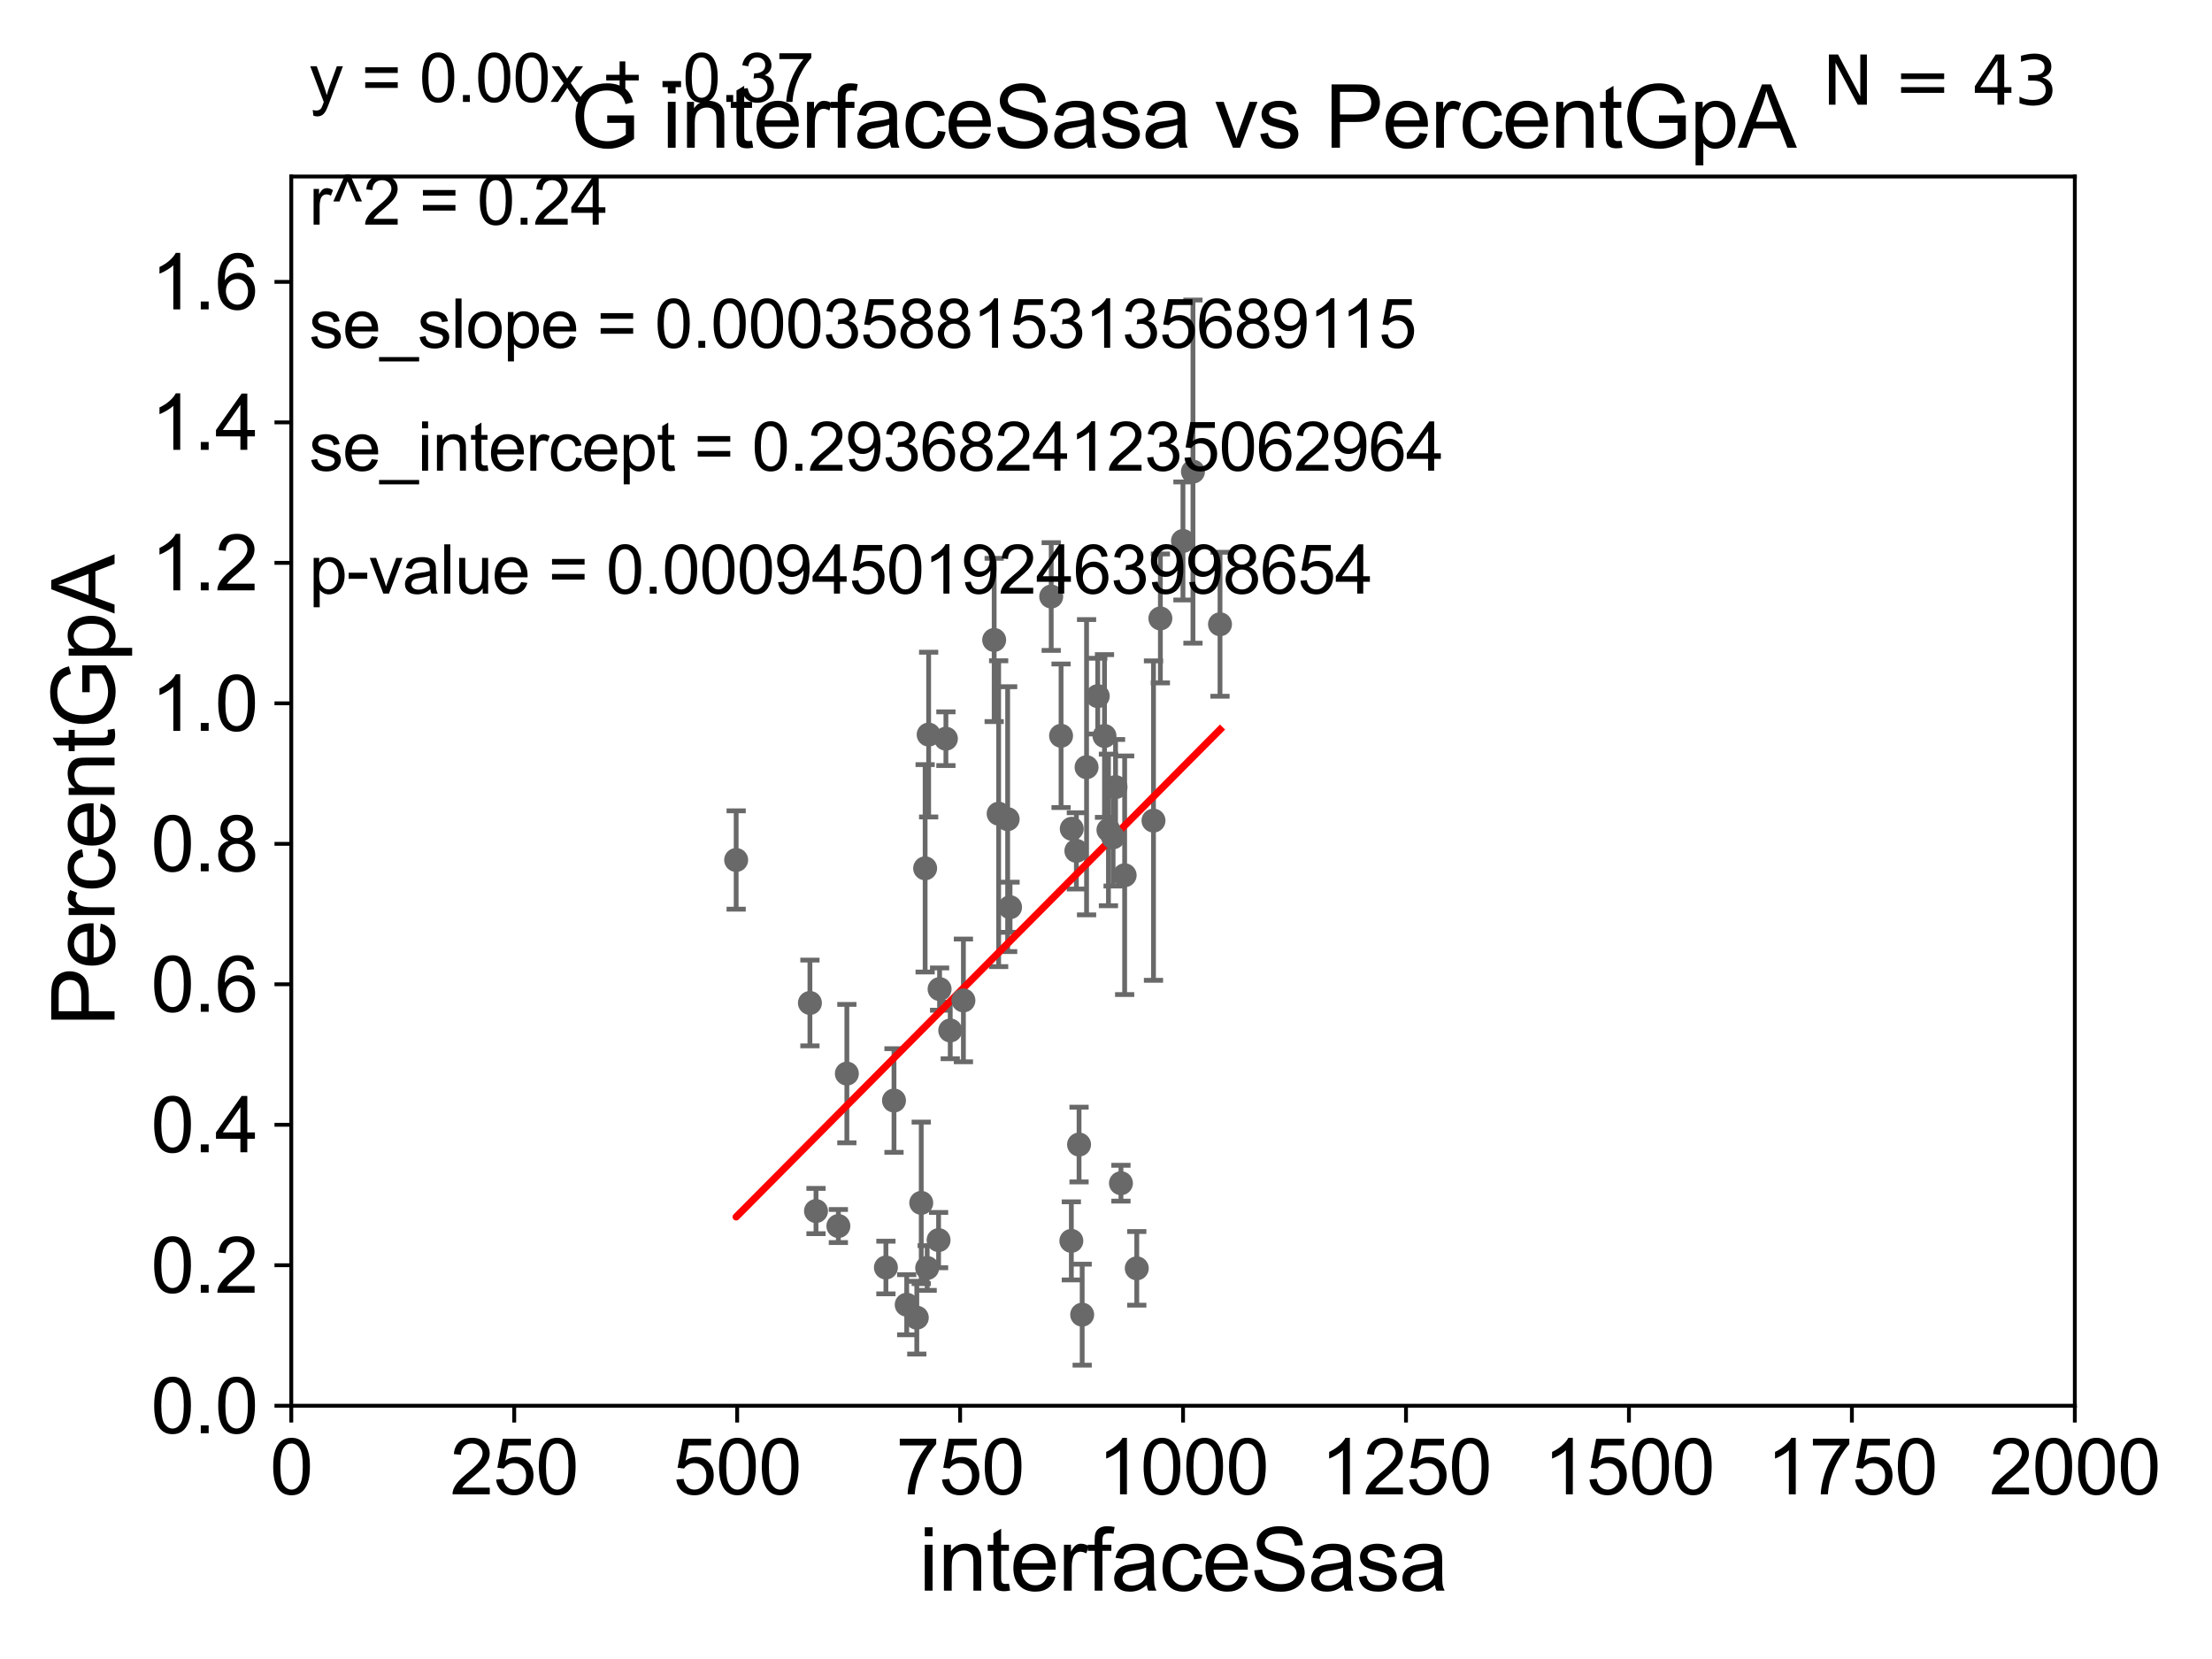 <?xml version="1.0" encoding="utf-8" standalone="no"?>
<!DOCTYPE svg PUBLIC "-//W3C//DTD SVG 1.1//EN"
  "http://www.w3.org/Graphics/SVG/1.1/DTD/svg11.dtd">
<svg xmlns:xlink="http://www.w3.org/1999/xlink" width="460.8pt" height="345.6pt" viewBox="0 0 460.8 345.6" xmlns="http://www.w3.org/2000/svg" version="1.1">
 <defs>
  <style type="text/css">*{stroke-linejoin: round; stroke-linecap: butt}</style>
 </defs>
 <g id="figure_1">
  <g id="patch_1">
   <path d="M 0 345.6 
L 460.8 345.6 
L 460.8 0 
L 0 0 
z
" style="fill: #ffffff"/>
  </g>
  <g id="axes_1">
   <g id="patch_2">
    <path d="M 60.68 292.84 
L 432.225 292.84 
L 432.225 36.775 
L 60.68 36.775 
z
" style="fill: #ffffff"/>
   </g>
   <g id="PathCollection_1">
    <defs>
     <path id="m33bf46e7df" d="M 0 1.118 
C 0.297 1.118 0.581 1 0.791 0.791 
C 1 0.581 1.118 0.297 1.118 0 
C 1.118 -0.297 1 -0.581 0.791 -0.791 
C 0.581 -1 0.297 -1.118 0 -1.118 
C -0.297 -1.118 -0.581 -1 -0.791 -0.791 
C -1 -0.581 -1.118 -0.297 -1.118 0 
C -1.118 0.297 -1 0.581 -0.791 0.791 
C -0.581 1 -0.297 1.118 0 1.118 
z
" style="stroke: #696969"/>
    </defs>
    <g clip-path="url(#pd3260aae80)">
     <use xlink:href="#m33bf46e7df" x="254.149" y="130.045" style="fill: #696969; stroke: #696969"/>
     <use xlink:href="#m33bf46e7df" x="186.236" y="229.259" style="fill: #696969; stroke: #696969"/>
     <use xlink:href="#m33bf46e7df" x="223.181" y="258.495" style="fill: #696969; stroke: #696969"/>
     <use xlink:href="#m33bf46e7df" x="176.416" y="223.65" style="fill: #696969; stroke: #696969"/>
     <use xlink:href="#m33bf46e7df" x="233.513" y="246.482" style="fill: #696969; stroke: #696969"/>
     <use xlink:href="#m33bf46e7df" x="236.811" y="264.219" style="fill: #696969; stroke: #696969"/>
     <use xlink:href="#m33bf46e7df" x="190.985" y="274.495" style="fill: #696969; stroke: #696969"/>
     <use xlink:href="#m33bf46e7df" x="230.909" y="172.893" style="fill: #696969; stroke: #696969"/>
     <use xlink:href="#m33bf46e7df" x="168.722" y="208.938" style="fill: #696969; stroke: #696969"/>
     <use xlink:href="#m33bf46e7df" x="224.786" y="238.43" style="fill: #696969; stroke: #696969"/>
     <use xlink:href="#m33bf46e7df" x="207.104" y="133.316" style="fill: #696969; stroke: #696969"/>
     <use xlink:href="#m33bf46e7df" x="193.455" y="153.029" style="fill: #696969; stroke: #696969"/>
     <use xlink:href="#m33bf46e7df" x="174.648" y="255.406" style="fill: #696969; stroke: #696969"/>
     <use xlink:href="#m33bf46e7df" x="193.149" y="264.146" style="fill: #696969; stroke: #696969"/>
     <use xlink:href="#m33bf46e7df" x="195.733" y="206.043" style="fill: #696969; stroke: #696969"/>
     <use xlink:href="#m33bf46e7df" x="184.551" y="264.045" style="fill: #696969; stroke: #696969"/>
     <use xlink:href="#m33bf46e7df" x="232.388" y="163.969" style="fill: #696969; stroke: #696969"/>
     <use xlink:href="#m33bf46e7df" x="188.885" y="271.795" style="fill: #696969; stroke: #696969"/>
     <use xlink:href="#m33bf46e7df" x="191.91" y="250.581" style="fill: #696969; stroke: #696969"/>
     <use xlink:href="#m33bf46e7df" x="195.525" y="258.335" style="fill: #696969; stroke: #696969"/>
     <use xlink:href="#m33bf46e7df" x="153.356" y="179.153" style="fill: #696969; stroke: #696969"/>
     <use xlink:href="#m33bf46e7df" x="169.987" y="252.283" style="fill: #696969; stroke: #696969"/>
     <use xlink:href="#m33bf46e7df" x="192.723" y="180.884" style="fill: #696969; stroke: #696969"/>
     <use xlink:href="#m33bf46e7df" x="230.088" y="153.321" style="fill: #696969; stroke: #696969"/>
     <use xlink:href="#m33bf46e7df" x="226.352" y="159.824" style="fill: #696969; stroke: #696969"/>
     <use xlink:href="#m33bf46e7df" x="248.516" y="98.244" style="fill: #696969; stroke: #696969"/>
     <use xlink:href="#m33bf46e7df" x="241.726" y="128.83" style="fill: #696969; stroke: #696969"/>
     <use xlink:href="#m33bf46e7df" x="200.697" y="208.407" style="fill: #696969; stroke: #696969"/>
     <use xlink:href="#m33bf46e7df" x="234.286" y="182.332" style="fill: #696969; stroke: #696969"/>
     <use xlink:href="#m33bf46e7df" x="228.68" y="145.017" style="fill: #696969; stroke: #696969"/>
     <use xlink:href="#m33bf46e7df" x="221.039" y="153.276" style="fill: #696969; stroke: #696969"/>
     <use xlink:href="#m33bf46e7df" x="246.432" y="112.694" style="fill: #696969; stroke: #696969"/>
     <use xlink:href="#m33bf46e7df" x="231.882" y="174.428" style="fill: #696969; stroke: #696969"/>
     <use xlink:href="#m33bf46e7df" x="209.913" y="170.644" style="fill: #696969; stroke: #696969"/>
     <use xlink:href="#m33bf46e7df" x="223.268" y="172.647" style="fill: #696969; stroke: #696969"/>
     <use xlink:href="#m33bf46e7df" x="197.05" y="153.884" style="fill: #696969; stroke: #696969"/>
     <use xlink:href="#m33bf46e7df" x="218.986" y="124.27" style="fill: #696969; stroke: #696969"/>
     <use xlink:href="#m33bf46e7df" x="225.438" y="273.868" style="fill: #696969; stroke: #696969"/>
     <use xlink:href="#m33bf46e7df" x="208.038" y="169.507" style="fill: #696969; stroke: #696969"/>
     <use xlink:href="#m33bf46e7df" x="210.413" y="188.992" style="fill: #696969; stroke: #696969"/>
     <use xlink:href="#m33bf46e7df" x="240.292" y="170.946" style="fill: #696969; stroke: #696969"/>
     <use xlink:href="#m33bf46e7df" x="224.229" y="177.251" style="fill: #696969; stroke: #696969"/>
     <use xlink:href="#m33bf46e7df" x="197.953" y="214.664" style="fill: #696969; stroke: #696969"/>
    </g>
   </g>
   <g id="matplotlib.axis_1">
    <g id="xtick_1">
     <g id="line2d_1">
      <defs>
       <path id="m7c401dd352" d="M 0 0 
L 0 3.5 
" style="stroke: #000000; stroke-width: 0.8"/>
      </defs>
      <g>
       <use xlink:href="#m7c401dd352" x="60.68" y="292.84" style="stroke: #000000; stroke-width: 0.8"/>
      </g>
     </g>
     <g id="text_1">
      <!-- 0 -->
      <g transform="translate(56.231 311.293)scale(0.16 -0.16)">
       <defs>
        <path id="ArialMT-30" d="M 266 2259 
Q 266 3072 433 3567 
Q 600 4063 929 4331 
Q 1259 4600 1759 4600 
Q 2128 4600 2406 4451 
Q 2684 4303 2865 4023 
Q 3047 3744 3150 3342 
Q 3253 2941 3253 2259 
Q 3253 1453 3087 958 
Q 2922 463 2592 192 
Q 2263 -78 1759 -78 
Q 1097 -78 719 397 
Q 266 969 266 2259 
z
M 844 2259 
Q 844 1131 1108 757 
Q 1372 384 1759 384 
Q 2147 384 2411 759 
Q 2675 1134 2675 2259 
Q 2675 3391 2411 3762 
Q 2147 4134 1753 4134 
Q 1366 4134 1134 3806 
Q 844 3388 844 2259 
z
" transform="scale(0.016)"/>
       </defs>
       <use xlink:href="#ArialMT-30"/>
      </g>
     </g>
    </g>
    <g id="xtick_2">
     <g id="line2d_2">
      <g>
       <use xlink:href="#m7c401dd352" x="107.123" y="292.84" style="stroke: #000000; stroke-width: 0.8"/>
      </g>
     </g>
     <g id="text_2">
      <!-- 250 -->
      <g transform="translate(93.777 311.293)scale(0.16 -0.16)">
       <defs>
        <path id="ArialMT-32" d="M 3222 541 
L 3222 0 
L 194 0 
Q 188 203 259 391 
Q 375 700 629 1000 
Q 884 1300 1366 1694 
Q 2113 2306 2375 2664 
Q 2638 3022 2638 3341 
Q 2638 3675 2398 3904 
Q 2159 4134 1775 4134 
Q 1369 4134 1125 3890 
Q 881 3647 878 3216 
L 300 3275 
Q 359 3922 746 4261 
Q 1134 4600 1788 4600 
Q 2447 4600 2831 4234 
Q 3216 3869 3216 3328 
Q 3216 3053 3103 2787 
Q 2991 2522 2730 2228 
Q 2469 1934 1863 1422 
Q 1356 997 1212 845 
Q 1069 694 975 541 
L 3222 541 
z
" transform="scale(0.016)"/>
        <path id="ArialMT-35" d="M 266 1200 
L 856 1250 
Q 922 819 1161 601 
Q 1400 384 1738 384 
Q 2144 384 2425 690 
Q 2706 997 2706 1503 
Q 2706 1984 2436 2262 
Q 2166 2541 1728 2541 
Q 1456 2541 1237 2417 
Q 1019 2294 894 2097 
L 366 2166 
L 809 4519 
L 3088 4519 
L 3088 3981 
L 1259 3981 
L 1013 2750 
Q 1425 3038 1878 3038 
Q 2478 3038 2890 2622 
Q 3303 2206 3303 1553 
Q 3303 931 2941 478 
Q 2500 -78 1738 -78 
Q 1113 -78 717 272 
Q 322 622 266 1200 
z
" transform="scale(0.016)"/>
       </defs>
       <use xlink:href="#ArialMT-32"/>
       <use xlink:href="#ArialMT-35" x="55.615"/>
       <use xlink:href="#ArialMT-30" x="111.23"/>
      </g>
     </g>
    </g>
    <g id="xtick_3">
     <g id="line2d_3">
      <g>
       <use xlink:href="#m7c401dd352" x="153.566" y="292.84" style="stroke: #000000; stroke-width: 0.8"/>
      </g>
     </g>
     <g id="text_3">
      <!-- 500 -->
      <g transform="translate(140.22 311.293)scale(0.16 -0.16)">
       <use xlink:href="#ArialMT-35"/>
       <use xlink:href="#ArialMT-30" x="55.615"/>
       <use xlink:href="#ArialMT-30" x="111.23"/>
      </g>
     </g>
    </g>
    <g id="xtick_4">
     <g id="line2d_4">
      <g>
       <use xlink:href="#m7c401dd352" x="200.009" y="292.84" style="stroke: #000000; stroke-width: 0.8"/>
      </g>
     </g>
     <g id="text_4">
      <!-- 750 -->
      <g transform="translate(186.663 311.293)scale(0.16 -0.16)">
       <defs>
        <path id="ArialMT-37" d="M 303 3981 
L 303 4522 
L 3269 4522 
L 3269 4084 
Q 2831 3619 2401 2847 
Q 1972 2075 1738 1259 
Q 1569 684 1522 0 
L 944 0 
Q 953 541 1156 1306 
Q 1359 2072 1739 2783 
Q 2119 3494 2547 3981 
L 303 3981 
z
" transform="scale(0.016)"/>
       </defs>
       <use xlink:href="#ArialMT-37"/>
       <use xlink:href="#ArialMT-35" x="55.615"/>
       <use xlink:href="#ArialMT-30" x="111.23"/>
      </g>
     </g>
    </g>
    <g id="xtick_5">
     <g id="line2d_5">
      <g>
       <use xlink:href="#m7c401dd352" x="246.452" y="292.84" style="stroke: #000000; stroke-width: 0.8"/>
      </g>
     </g>
     <g id="text_5">
      <!-- 1000 -->
      <g transform="translate(228.657 311.293)scale(0.16 -0.16)">
       <defs>
        <path id="ArialMT-31" d="M 2384 0 
L 1822 0 
L 1822 3584 
Q 1619 3391 1289 3197 
Q 959 3003 697 2906 
L 697 3450 
Q 1169 3672 1522 3987 
Q 1875 4303 2022 4600 
L 2384 4600 
L 2384 0 
z
" transform="scale(0.016)"/>
       </defs>
       <use xlink:href="#ArialMT-31"/>
       <use xlink:href="#ArialMT-30" x="55.615"/>
       <use xlink:href="#ArialMT-30" x="111.23"/>
       <use xlink:href="#ArialMT-30" x="166.846"/>
      </g>
     </g>
    </g>
    <g id="xtick_6">
     <g id="line2d_6">
      <g>
       <use xlink:href="#m7c401dd352" x="292.896" y="292.84" style="stroke: #000000; stroke-width: 0.8"/>
      </g>
     </g>
     <g id="text_6">
      <!-- 1250 -->
      <g transform="translate(275.101 311.293)scale(0.16 -0.16)">
       <use xlink:href="#ArialMT-31"/>
       <use xlink:href="#ArialMT-32" x="55.615"/>
       <use xlink:href="#ArialMT-35" x="111.23"/>
       <use xlink:href="#ArialMT-30" x="166.846"/>
      </g>
     </g>
    </g>
    <g id="xtick_7">
     <g id="line2d_7">
      <g>
       <use xlink:href="#m7c401dd352" x="339.339" y="292.84" style="stroke: #000000; stroke-width: 0.8"/>
      </g>
     </g>
     <g id="text_7">
      <!-- 1500 -->
      <g transform="translate(321.544 311.293)scale(0.16 -0.16)">
       <use xlink:href="#ArialMT-31"/>
       <use xlink:href="#ArialMT-35" x="55.615"/>
       <use xlink:href="#ArialMT-30" x="111.23"/>
       <use xlink:href="#ArialMT-30" x="166.846"/>
      </g>
     </g>
    </g>
    <g id="xtick_8">
     <g id="line2d_8">
      <g>
       <use xlink:href="#m7c401dd352" x="385.782" y="292.84" style="stroke: #000000; stroke-width: 0.8"/>
      </g>
     </g>
     <g id="text_8">
      <!-- 1750 -->
      <g transform="translate(367.987 311.293)scale(0.16 -0.16)">
       <use xlink:href="#ArialMT-31"/>
       <use xlink:href="#ArialMT-37" x="55.615"/>
       <use xlink:href="#ArialMT-35" x="111.23"/>
       <use xlink:href="#ArialMT-30" x="166.846"/>
      </g>
     </g>
    </g>
    <g id="xtick_9">
     <g id="line2d_9">
      <g>
       <use xlink:href="#m7c401dd352" x="432.225" y="292.84" style="stroke: #000000; stroke-width: 0.8"/>
      </g>
     </g>
     <g id="text_9">
      <!-- 2000 -->
      <g transform="translate(414.43 311.293)scale(0.16 -0.16)">
       <use xlink:href="#ArialMT-32"/>
       <use xlink:href="#ArialMT-30" x="55.615"/>
       <use xlink:href="#ArialMT-30" x="111.23"/>
       <use xlink:href="#ArialMT-30" x="166.846"/>
      </g>
     </g>
    </g>
    <g id="text_10">
     <!-- interfaceSasa -->
     <g transform="translate(191.423 331.357)scale(0.18 -0.18)">
      <defs>
       <path id="ArialMT-69" d="M 425 3934 
L 425 4581 
L 988 4581 
L 988 3934 
L 425 3934 
z
M 425 0 
L 425 3319 
L 988 3319 
L 988 0 
L 425 0 
z
" transform="scale(0.016)"/>
       <path id="ArialMT-6e" d="M 422 0 
L 422 3319 
L 928 3319 
L 928 2847 
Q 1294 3394 1984 3394 
Q 2284 3394 2536 3286 
Q 2788 3178 2913 3003 
Q 3038 2828 3088 2588 
Q 3119 2431 3119 2041 
L 3119 0 
L 2556 0 
L 2556 2019 
Q 2556 2363 2490 2533 
Q 2425 2703 2258 2804 
Q 2091 2906 1866 2906 
Q 1506 2906 1245 2678 
Q 984 2450 984 1813 
L 984 0 
L 422 0 
z
" transform="scale(0.016)"/>
       <path id="ArialMT-74" d="M 1650 503 
L 1731 6 
Q 1494 -44 1306 -44 
Q 1000 -44 831 53 
Q 663 150 594 308 
Q 525 466 525 972 
L 525 2881 
L 113 2881 
L 113 3319 
L 525 3319 
L 525 4141 
L 1084 4478 
L 1084 3319 
L 1650 3319 
L 1650 2881 
L 1084 2881 
L 1084 941 
Q 1084 700 1114 631 
Q 1144 563 1211 522 
Q 1278 481 1403 481 
Q 1497 481 1650 503 
z
" transform="scale(0.016)"/>
       <path id="ArialMT-65" d="M 2694 1069 
L 3275 997 
Q 3138 488 2766 206 
Q 2394 -75 1816 -75 
Q 1088 -75 661 373 
Q 234 822 234 1631 
Q 234 2469 665 2931 
Q 1097 3394 1784 3394 
Q 2450 3394 2872 2941 
Q 3294 2488 3294 1666 
Q 3294 1616 3291 1516 
L 816 1516 
Q 847 969 1125 678 
Q 1403 388 1819 388 
Q 2128 388 2347 550 
Q 2566 713 2694 1069 
z
M 847 1978 
L 2700 1978 
Q 2663 2397 2488 2606 
Q 2219 2931 1791 2931 
Q 1403 2931 1139 2672 
Q 875 2413 847 1978 
z
" transform="scale(0.016)"/>
       <path id="ArialMT-72" d="M 416 0 
L 416 3319 
L 922 3319 
L 922 2816 
Q 1116 3169 1280 3281 
Q 1444 3394 1641 3394 
Q 1925 3394 2219 3213 
L 2025 2691 
Q 1819 2813 1613 2813 
Q 1428 2813 1281 2702 
Q 1134 2591 1072 2394 
Q 978 2094 978 1738 
L 978 0 
L 416 0 
z
" transform="scale(0.016)"/>
       <path id="ArialMT-66" d="M 556 0 
L 556 2881 
L 59 2881 
L 59 3319 
L 556 3319 
L 556 3672 
Q 556 4006 616 4169 
Q 697 4388 901 4523 
Q 1106 4659 1475 4659 
Q 1713 4659 2000 4603 
L 1916 4113 
Q 1741 4144 1584 4144 
Q 1328 4144 1222 4034 
Q 1116 3925 1116 3625 
L 1116 3319 
L 1763 3319 
L 1763 2881 
L 1116 2881 
L 1116 0 
L 556 0 
z
" transform="scale(0.016)"/>
       <path id="ArialMT-61" d="M 2588 409 
Q 2275 144 1986 34 
Q 1697 -75 1366 -75 
Q 819 -75 525 192 
Q 231 459 231 875 
Q 231 1119 342 1320 
Q 453 1522 633 1644 
Q 813 1766 1038 1828 
Q 1203 1872 1538 1913 
Q 2219 1994 2541 2106 
Q 2544 2222 2544 2253 
Q 2544 2597 2384 2738 
Q 2169 2928 1744 2928 
Q 1347 2928 1158 2789 
Q 969 2650 878 2297 
L 328 2372 
Q 403 2725 575 2942 
Q 747 3159 1072 3276 
Q 1397 3394 1825 3394 
Q 2250 3394 2515 3294 
Q 2781 3194 2906 3042 
Q 3031 2891 3081 2659 
Q 3109 2516 3109 2141 
L 3109 1391 
Q 3109 606 3145 398 
Q 3181 191 3288 0 
L 2700 0 
Q 2613 175 2588 409 
z
M 2541 1666 
Q 2234 1541 1622 1453 
Q 1275 1403 1131 1340 
Q 988 1278 909 1158 
Q 831 1038 831 891 
Q 831 666 1001 516 
Q 1172 366 1500 366 
Q 1825 366 2078 508 
Q 2331 650 2450 897 
Q 2541 1088 2541 1459 
L 2541 1666 
z
" transform="scale(0.016)"/>
       <path id="ArialMT-63" d="M 2588 1216 
L 3141 1144 
Q 3050 572 2676 248 
Q 2303 -75 1759 -75 
Q 1078 -75 664 370 
Q 250 816 250 1647 
Q 250 2184 428 2587 
Q 606 2991 970 3192 
Q 1334 3394 1763 3394 
Q 2303 3394 2647 3120 
Q 2991 2847 3088 2344 
L 2541 2259 
Q 2463 2594 2264 2762 
Q 2066 2931 1784 2931 
Q 1359 2931 1093 2626 
Q 828 2322 828 1663 
Q 828 994 1084 691 
Q 1341 388 1753 388 
Q 2084 388 2306 591 
Q 2528 794 2588 1216 
z
" transform="scale(0.016)"/>
       <path id="ArialMT-53" d="M 288 1472 
L 859 1522 
Q 900 1178 1048 958 
Q 1197 738 1509 602 
Q 1822 466 2213 466 
Q 2559 466 2825 569 
Q 3091 672 3220 851 
Q 3350 1031 3350 1244 
Q 3350 1459 3225 1620 
Q 3100 1781 2813 1891 
Q 2628 1963 1997 2114 
Q 1366 2266 1113 2400 
Q 784 2572 623 2826 
Q 463 3081 463 3397 
Q 463 3744 659 4045 
Q 856 4347 1234 4503 
Q 1613 4659 2075 4659 
Q 2584 4659 2973 4495 
Q 3363 4331 3572 4012 
Q 3781 3694 3797 3291 
L 3216 3247 
Q 3169 3681 2898 3903 
Q 2628 4125 2100 4125 
Q 1550 4125 1298 3923 
Q 1047 3722 1047 3438 
Q 1047 3191 1225 3031 
Q 1400 2872 2139 2705 
Q 2878 2538 3153 2413 
Q 3553 2228 3743 1945 
Q 3934 1663 3934 1294 
Q 3934 928 3725 604 
Q 3516 281 3123 101 
Q 2731 -78 2241 -78 
Q 1619 -78 1198 103 
Q 778 284 539 648 
Q 300 1013 288 1472 
z
" transform="scale(0.016)"/>
       <path id="ArialMT-73" d="M 197 991 
L 753 1078 
Q 800 744 1014 566 
Q 1228 388 1613 388 
Q 2000 388 2187 545 
Q 2375 703 2375 916 
Q 2375 1106 2209 1216 
Q 2094 1291 1634 1406 
Q 1016 1563 777 1677 
Q 538 1791 414 1992 
Q 291 2194 291 2438 
Q 291 2659 392 2848 
Q 494 3038 669 3163 
Q 800 3259 1026 3326 
Q 1253 3394 1513 3394 
Q 1903 3394 2198 3281 
Q 2494 3169 2634 2976 
Q 2775 2784 2828 2463 
L 2278 2388 
Q 2241 2644 2061 2787 
Q 1881 2931 1553 2931 
Q 1166 2931 1000 2803 
Q 834 2675 834 2503 
Q 834 2394 903 2306 
Q 972 2216 1119 2156 
Q 1203 2125 1616 2013 
Q 2213 1853 2448 1751 
Q 2684 1650 2818 1456 
Q 2953 1263 2953 975 
Q 2953 694 2789 445 
Q 2625 197 2315 61 
Q 2006 -75 1616 -75 
Q 969 -75 630 194 
Q 291 463 197 991 
z
" transform="scale(0.016)"/>
      </defs>
      <use xlink:href="#ArialMT-69"/>
      <use xlink:href="#ArialMT-6e" x="22.217"/>
      <use xlink:href="#ArialMT-74" x="77.832"/>
      <use xlink:href="#ArialMT-65" x="105.615"/>
      <use xlink:href="#ArialMT-72" x="161.23"/>
      <use xlink:href="#ArialMT-66" x="194.531"/>
      <use xlink:href="#ArialMT-61" x="222.314"/>
      <use xlink:href="#ArialMT-63" x="277.93"/>
      <use xlink:href="#ArialMT-65" x="327.93"/>
      <use xlink:href="#ArialMT-53" x="383.545"/>
      <use xlink:href="#ArialMT-61" x="450.244"/>
      <use xlink:href="#ArialMT-73" x="505.859"/>
      <use xlink:href="#ArialMT-61" x="555.859"/>
     </g>
    </g>
   </g>
   <g id="matplotlib.axis_2">
    <g id="ytick_1">
     <g id="line2d_10">
      <defs>
       <path id="m6e6e02144a" d="M 0 0 
L -3.5 0 
" style="stroke: #000000; stroke-width: 0.8"/>
      </defs>
      <g>
       <use xlink:href="#m6e6e02144a" x="60.68" y="292.84" style="stroke: #000000; stroke-width: 0.8"/>
      </g>
     </g>
     <g id="text_11">
      <!-- 0.0 -->
      <g transform="translate(31.44 298.566)scale(0.16 -0.16)">
       <defs>
        <path id="ArialMT-2e" d="M 581 0 
L 581 641 
L 1222 641 
L 1222 0 
L 581 0 
z
" transform="scale(0.016)"/>
       </defs>
       <use xlink:href="#ArialMT-30"/>
       <use xlink:href="#ArialMT-2e" x="55.615"/>
       <use xlink:href="#ArialMT-30" x="83.398"/>
      </g>
     </g>
    </g>
    <g id="ytick_2">
     <g id="line2d_11">
      <g>
       <use xlink:href="#m6e6e02144a" x="60.68" y="263.575" style="stroke: #000000; stroke-width: 0.8"/>
      </g>
     </g>
     <g id="text_12">
      <!-- 0.2 -->
      <g transform="translate(31.44 269.302)scale(0.16 -0.16)">
       <use xlink:href="#ArialMT-30"/>
       <use xlink:href="#ArialMT-2e" x="55.615"/>
       <use xlink:href="#ArialMT-32" x="83.398"/>
      </g>
     </g>
    </g>
    <g id="ytick_3">
     <g id="line2d_12">
      <g>
       <use xlink:href="#m6e6e02144a" x="60.68" y="234.311" style="stroke: #000000; stroke-width: 0.8"/>
      </g>
     </g>
     <g id="text_13">
      <!-- 0.4 -->
      <g transform="translate(31.44 240.037)scale(0.16 -0.16)">
       <defs>
        <path id="ArialMT-34" d="M 2069 0 
L 2069 1097 
L 81 1097 
L 81 1613 
L 2172 4581 
L 2631 4581 
L 2631 1613 
L 3250 1613 
L 3250 1097 
L 2631 1097 
L 2631 0 
L 2069 0 
z
M 2069 1613 
L 2069 3678 
L 634 1613 
L 2069 1613 
z
" transform="scale(0.016)"/>
       </defs>
       <use xlink:href="#ArialMT-30"/>
       <use xlink:href="#ArialMT-2e" x="55.615"/>
       <use xlink:href="#ArialMT-34" x="83.398"/>
      </g>
     </g>
    </g>
    <g id="ytick_4">
     <g id="line2d_13">
      <g>
       <use xlink:href="#m6e6e02144a" x="60.68" y="205.046" style="stroke: #000000; stroke-width: 0.8"/>
      </g>
     </g>
     <g id="text_14">
      <!-- 0.6 -->
      <g transform="translate(31.44 210.772)scale(0.16 -0.16)">
       <defs>
        <path id="ArialMT-36" d="M 3184 3459 
L 2625 3416 
Q 2550 3747 2413 3897 
Q 2184 4138 1850 4138 
Q 1581 4138 1378 3988 
Q 1113 3794 959 3422 
Q 806 3050 800 2363 
Q 1003 2672 1297 2822 
Q 1591 2972 1913 2972 
Q 2475 2972 2870 2558 
Q 3266 2144 3266 1488 
Q 3266 1056 3080 686 
Q 2894 316 2569 119 
Q 2244 -78 1831 -78 
Q 1128 -78 684 439 
Q 241 956 241 2144 
Q 241 3472 731 4075 
Q 1159 4600 1884 4600 
Q 2425 4600 2770 4297 
Q 3116 3994 3184 3459 
z
M 888 1484 
Q 888 1194 1011 928 
Q 1134 663 1356 523 
Q 1578 384 1822 384 
Q 2178 384 2434 671 
Q 2691 959 2691 1453 
Q 2691 1928 2437 2201 
Q 2184 2475 1800 2475 
Q 1419 2475 1153 2201 
Q 888 1928 888 1484 
z
" transform="scale(0.016)"/>
       </defs>
       <use xlink:href="#ArialMT-30"/>
       <use xlink:href="#ArialMT-2e" x="55.615"/>
       <use xlink:href="#ArialMT-36" x="83.398"/>
      </g>
     </g>
    </g>
    <g id="ytick_5">
     <g id="line2d_14">
      <g>
       <use xlink:href="#m6e6e02144a" x="60.68" y="175.782" style="stroke: #000000; stroke-width: 0.8"/>
      </g>
     </g>
     <g id="text_15">
      <!-- 0.8 -->
      <g transform="translate(31.44 181.508)scale(0.16 -0.16)">
       <defs>
        <path id="ArialMT-38" d="M 1131 2484 
Q 781 2613 612 2850 
Q 444 3088 444 3419 
Q 444 3919 803 4259 
Q 1163 4600 1759 4600 
Q 2359 4600 2725 4251 
Q 3091 3903 3091 3403 
Q 3091 3084 2923 2848 
Q 2756 2613 2416 2484 
Q 2838 2347 3058 2040 
Q 3278 1734 3278 1309 
Q 3278 722 2862 322 
Q 2447 -78 1769 -78 
Q 1091 -78 675 323 
Q 259 725 259 1325 
Q 259 1772 486 2073 
Q 713 2375 1131 2484 
z
M 1019 3438 
Q 1019 3113 1228 2906 
Q 1438 2700 1772 2700 
Q 2097 2700 2305 2904 
Q 2513 3109 2513 3406 
Q 2513 3716 2298 3927 
Q 2084 4138 1766 4138 
Q 1444 4138 1231 3931 
Q 1019 3725 1019 3438 
z
M 838 1322 
Q 838 1081 952 856 
Q 1066 631 1291 507 
Q 1516 384 1775 384 
Q 2178 384 2440 643 
Q 2703 903 2703 1303 
Q 2703 1709 2433 1975 
Q 2163 2241 1756 2241 
Q 1359 2241 1098 1978 
Q 838 1716 838 1322 
z
" transform="scale(0.016)"/>
       </defs>
       <use xlink:href="#ArialMT-30"/>
       <use xlink:href="#ArialMT-2e" x="55.615"/>
       <use xlink:href="#ArialMT-38" x="83.398"/>
      </g>
     </g>
    </g>
    <g id="ytick_6">
     <g id="line2d_15">
      <g>
       <use xlink:href="#m6e6e02144a" x="60.68" y="146.517" style="stroke: #000000; stroke-width: 0.8"/>
      </g>
     </g>
     <g id="text_16">
      <!-- 1.0 -->
      <g transform="translate(31.44 152.243)scale(0.16 -0.16)">
       <use xlink:href="#ArialMT-31"/>
       <use xlink:href="#ArialMT-2e" x="55.615"/>
       <use xlink:href="#ArialMT-30" x="83.398"/>
      </g>
     </g>
    </g>
    <g id="ytick_7">
     <g id="line2d_16">
      <g>
       <use xlink:href="#m6e6e02144a" x="60.68" y="117.252" style="stroke: #000000; stroke-width: 0.8"/>
      </g>
     </g>
     <g id="text_17">
      <!-- 1.2 -->
      <g transform="translate(31.44 122.979)scale(0.16 -0.16)">
       <use xlink:href="#ArialMT-31"/>
       <use xlink:href="#ArialMT-2e" x="55.615"/>
       <use xlink:href="#ArialMT-32" x="83.398"/>
      </g>
     </g>
    </g>
    <g id="ytick_8">
     <g id="line2d_17">
      <g>
       <use xlink:href="#m6e6e02144a" x="60.68" y="87.988" style="stroke: #000000; stroke-width: 0.8"/>
      </g>
     </g>
     <g id="text_18">
      <!-- 1.4 -->
      <g transform="translate(31.44 93.714)scale(0.16 -0.16)">
       <use xlink:href="#ArialMT-31"/>
       <use xlink:href="#ArialMT-2e" x="55.615"/>
       <use xlink:href="#ArialMT-34" x="83.398"/>
      </g>
     </g>
    </g>
    <g id="ytick_9">
     <g id="line2d_18">
      <g>
       <use xlink:href="#m6e6e02144a" x="60.68" y="58.723" style="stroke: #000000; stroke-width: 0.8"/>
      </g>
     </g>
     <g id="text_19">
      <!-- 1.6 -->
      <g transform="translate(31.44 64.45)scale(0.16 -0.16)">
       <use xlink:href="#ArialMT-31"/>
       <use xlink:href="#ArialMT-2e" x="55.615"/>
       <use xlink:href="#ArialMT-36" x="83.398"/>
      </g>
     </g>
    </g>
    <g id="text_20">
     <!-- PercentGpA -->
     <g transform="translate(23.863 213.831)rotate(-90)scale(0.18 -0.18)">
      <defs>
       <path id="ArialMT-50" d="M 494 0 
L 494 4581 
L 2222 4581 
Q 2678 4581 2919 4538 
Q 3256 4481 3484 4323 
Q 3713 4166 3852 3881 
Q 3991 3597 3991 3256 
Q 3991 2672 3619 2267 
Q 3247 1863 2275 1863 
L 1100 1863 
L 1100 0 
L 494 0 
z
M 1100 2403 
L 2284 2403 
Q 2872 2403 3119 2622 
Q 3366 2841 3366 3238 
Q 3366 3525 3220 3729 
Q 3075 3934 2838 4000 
Q 2684 4041 2272 4041 
L 1100 4041 
L 1100 2403 
z
" transform="scale(0.016)"/>
       <path id="ArialMT-47" d="M 2638 1797 
L 2638 2334 
L 4578 2338 
L 4578 638 
Q 4131 281 3656 101 
Q 3181 -78 2681 -78 
Q 2006 -78 1454 211 
Q 903 500 622 1047 
Q 341 1594 341 2269 
Q 341 2938 620 3517 
Q 900 4097 1425 4378 
Q 1950 4659 2634 4659 
Q 3131 4659 3532 4498 
Q 3934 4338 4162 4050 
Q 4391 3763 4509 3300 
L 3963 3150 
Q 3859 3500 3706 3700 
Q 3553 3900 3268 4020 
Q 2984 4141 2638 4141 
Q 2222 4141 1919 4014 
Q 1616 3888 1430 3681 
Q 1244 3475 1141 3228 
Q 966 2803 966 2306 
Q 966 1694 1177 1281 
Q 1388 869 1791 669 
Q 2194 469 2647 469 
Q 3041 469 3416 620 
Q 3791 772 3984 944 
L 3984 1797 
L 2638 1797 
z
" transform="scale(0.016)"/>
       <path id="ArialMT-70" d="M 422 -1272 
L 422 3319 
L 934 3319 
L 934 2888 
Q 1116 3141 1344 3267 
Q 1572 3394 1897 3394 
Q 2322 3394 2647 3175 
Q 2972 2956 3137 2557 
Q 3303 2159 3303 1684 
Q 3303 1175 3120 767 
Q 2938 359 2589 142 
Q 2241 -75 1856 -75 
Q 1575 -75 1351 44 
Q 1128 163 984 344 
L 984 -1272 
L 422 -1272 
z
M 931 1641 
Q 931 1000 1190 694 
Q 1450 388 1819 388 
Q 2194 388 2461 705 
Q 2728 1022 2728 1688 
Q 2728 2322 2467 2637 
Q 2206 2953 1844 2953 
Q 1484 2953 1207 2617 
Q 931 2281 931 1641 
z
" transform="scale(0.016)"/>
       <path id="ArialMT-41" d="M -9 0 
L 1750 4581 
L 2403 4581 
L 4278 0 
L 3588 0 
L 3053 1388 
L 1138 1388 
L 634 0 
L -9 0 
z
M 1313 1881 
L 2866 1881 
L 2388 3150 
Q 2169 3728 2063 4100 
Q 1975 3659 1816 3225 
L 1313 1881 
z
" transform="scale(0.016)"/>
      </defs>
      <use xlink:href="#ArialMT-50"/>
      <use xlink:href="#ArialMT-65" x="66.699"/>
      <use xlink:href="#ArialMT-72" x="122.314"/>
      <use xlink:href="#ArialMT-63" x="155.615"/>
      <use xlink:href="#ArialMT-65" x="205.615"/>
      <use xlink:href="#ArialMT-6e" x="261.23"/>
      <use xlink:href="#ArialMT-74" x="316.846"/>
      <use xlink:href="#ArialMT-47" x="344.629"/>
      <use xlink:href="#ArialMT-70" x="422.412"/>
      <use xlink:href="#ArialMT-41" x="478.027"/>
     </g>
    </g>
   </g>
   <g id="LineCollection_1">
    <path d="M 254.149 145.04 
L 254.149 115.05 
" clip-path="url(#pd3260aae80)" style="fill: none; stroke: #696969"/>
    <path d="M 186.236 240.051 
L 186.236 218.466 
" clip-path="url(#pd3260aae80)" style="fill: none; stroke: #696969"/>
    <path d="M 223.181 266.629 
L 223.181 250.361 
" clip-path="url(#pd3260aae80)" style="fill: none; stroke: #696969"/>
    <path d="M 176.416 238.066 
L 176.416 209.234 
" clip-path="url(#pd3260aae80)" style="fill: none; stroke: #696969"/>
    <path d="M 233.513 250.215 
L 233.513 242.748 
" clip-path="url(#pd3260aae80)" style="fill: none; stroke: #696969"/>
    <path d="M 236.811 271.889 
L 236.811 256.548 
" clip-path="url(#pd3260aae80)" style="fill: none; stroke: #696969"/>
    <path d="M 190.985 282.07 
L 190.985 266.919 
" clip-path="url(#pd3260aae80)" style="fill: none; stroke: #696969"/>
    <path d="M 230.909 188.684 
L 230.909 157.102 
" clip-path="url(#pd3260aae80)" style="fill: none; stroke: #696969"/>
    <path d="M 168.722 217.872 
L 168.722 200.004 
" clip-path="url(#pd3260aae80)" style="fill: none; stroke: #696969"/>
    <path d="M 224.786 246.215 
L 224.786 230.645 
" clip-path="url(#pd3260aae80)" style="fill: none; stroke: #696969"/>
    <path d="M 207.104 150.319 
L 207.104 116.313 
" clip-path="url(#pd3260aae80)" style="fill: none; stroke: #696969"/>
    <path d="M 193.455 170.188 
L 193.455 135.87 
" clip-path="url(#pd3260aae80)" style="fill: none; stroke: #696969"/>
    <path d="M 174.648 258.849 
L 174.648 251.962 
" clip-path="url(#pd3260aae80)" style="fill: none; stroke: #696969"/>
    <path d="M 193.149 268.803 
L 193.149 259.488 
" clip-path="url(#pd3260aae80)" style="fill: none; stroke: #696969"/>
    <path d="M 195.733 210.445 
L 195.733 201.642 
" clip-path="url(#pd3260aae80)" style="fill: none; stroke: #696969"/>
    <path d="M 184.551 269.528 
L 184.551 258.562 
" clip-path="url(#pd3260aae80)" style="fill: none; stroke: #696969"/>
    <path d="M 232.388 173.889 
L 232.388 154.049 
" clip-path="url(#pd3260aae80)" style="fill: none; stroke: #696969"/>
    <path d="M 188.885 278.056 
L 188.885 265.534 
" clip-path="url(#pd3260aae80)" style="fill: none; stroke: #696969"/>
    <path d="M 191.91 267.408 
L 191.91 233.754 
" clip-path="url(#pd3260aae80)" style="fill: none; stroke: #696969"/>
    <path d="M 195.525 264.093 
L 195.525 252.577 
" clip-path="url(#pd3260aae80)" style="fill: none; stroke: #696969"/>
    <path d="M 153.356 189.393 
L 153.356 168.912 
" clip-path="url(#pd3260aae80)" style="fill: none; stroke: #696969"/>
    <path d="M 169.987 257 
L 169.987 247.566 
" clip-path="url(#pd3260aae80)" style="fill: none; stroke: #696969"/>
    <path d="M 192.723 202.485 
L 192.723 159.282 
" clip-path="url(#pd3260aae80)" style="fill: none; stroke: #696969"/>
    <path d="M 230.088 170.269 
L 230.088 136.372 
" clip-path="url(#pd3260aae80)" style="fill: none; stroke: #696969"/>
    <path d="M 226.352 190.579 
L 226.352 129.068 
" clip-path="url(#pd3260aae80)" style="fill: none; stroke: #696969"/>
    <path d="M 248.516 133.986 
L 248.516 62.503 
" clip-path="url(#pd3260aae80)" style="fill: none; stroke: #696969"/>
    <path d="M 241.726 142.256 
L 241.726 115.404 
" clip-path="url(#pd3260aae80)" style="fill: none; stroke: #696969"/>
    <path d="M 200.697 221.193 
L 200.697 195.622 
" clip-path="url(#pd3260aae80)" style="fill: none; stroke: #696969"/>
    <path d="M 234.286 207.184 
L 234.286 157.479 
" clip-path="url(#pd3260aae80)" style="fill: none; stroke: #696969"/>
    <path d="M 228.68 152.909 
L 228.68 137.124 
" clip-path="url(#pd3260aae80)" style="fill: none; stroke: #696969"/>
    <path d="M 221.039 168.229 
L 221.039 138.323 
" clip-path="url(#pd3260aae80)" style="fill: none; stroke: #696969"/>
    <path d="M 246.432 124.987 
L 246.432 100.401 
" clip-path="url(#pd3260aae80)" style="fill: none; stroke: #696969"/>
    <path d="M 231.882 184.578 
L 231.882 164.278 
" clip-path="url(#pd3260aae80)" style="fill: none; stroke: #696969"/>
    <path d="M 209.913 198.23 
L 209.913 143.057 
" clip-path="url(#pd3260aae80)" style="fill: none; stroke: #696969"/>
    <path d="M 223.268 173.156 
L 223.268 172.138 
" clip-path="url(#pd3260aae80)" style="fill: none; stroke: #696969"/>
    <path d="M 197.05 159.478 
L 197.05 148.29 
" clip-path="url(#pd3260aae80)" style="fill: none; stroke: #696969"/>
    <path d="M 218.986 135.492 
L 218.986 113.048 
" clip-path="url(#pd3260aae80)" style="fill: none; stroke: #696969"/>
    <path d="M 225.438 284.388 
L 225.438 263.347 
" clip-path="url(#pd3260aae80)" style="fill: none; stroke: #696969"/>
    <path d="M 208.038 201.362 
L 208.038 137.652 
" clip-path="url(#pd3260aae80)" style="fill: none; stroke: #696969"/>
    <path d="M 210.413 194.214 
L 210.413 183.77 
" clip-path="url(#pd3260aae80)" style="fill: none; stroke: #696969"/>
    <path d="M 240.292 204.216 
L 240.292 137.675 
" clip-path="url(#pd3260aae80)" style="fill: none; stroke: #696969"/>
    <path d="M 224.229 185.195 
L 224.229 169.307 
" clip-path="url(#pd3260aae80)" style="fill: none; stroke: #696969"/>
    <path d="M 197.953 220.552 
L 197.953 208.777 
" clip-path="url(#pd3260aae80)" style="fill: none; stroke: #696969"/>
   </g>
   <g id="line2d_19">
    <defs>
     <path id="m71c8bf078d" d="M 2 0 
L -2 -0 
" style="stroke: #696969"/>
    </defs>
    <g clip-path="url(#pd3260aae80)">
     <use xlink:href="#m71c8bf078d" x="254.149" y="145.04" style="fill: #696969; stroke: #696969"/>
     <use xlink:href="#m71c8bf078d" x="186.236" y="240.051" style="fill: #696969; stroke: #696969"/>
     <use xlink:href="#m71c8bf078d" x="223.181" y="266.629" style="fill: #696969; stroke: #696969"/>
     <use xlink:href="#m71c8bf078d" x="176.416" y="238.066" style="fill: #696969; stroke: #696969"/>
     <use xlink:href="#m71c8bf078d" x="233.513" y="250.215" style="fill: #696969; stroke: #696969"/>
     <use xlink:href="#m71c8bf078d" x="236.811" y="271.889" style="fill: #696969; stroke: #696969"/>
     <use xlink:href="#m71c8bf078d" x="190.985" y="282.07" style="fill: #696969; stroke: #696969"/>
     <use xlink:href="#m71c8bf078d" x="230.909" y="188.684" style="fill: #696969; stroke: #696969"/>
     <use xlink:href="#m71c8bf078d" x="168.722" y="217.872" style="fill: #696969; stroke: #696969"/>
     <use xlink:href="#m71c8bf078d" x="224.786" y="246.215" style="fill: #696969; stroke: #696969"/>
     <use xlink:href="#m71c8bf078d" x="207.104" y="150.319" style="fill: #696969; stroke: #696969"/>
     <use xlink:href="#m71c8bf078d" x="193.455" y="170.188" style="fill: #696969; stroke: #696969"/>
     <use xlink:href="#m71c8bf078d" x="174.648" y="258.849" style="fill: #696969; stroke: #696969"/>
     <use xlink:href="#m71c8bf078d" x="193.149" y="268.803" style="fill: #696969; stroke: #696969"/>
     <use xlink:href="#m71c8bf078d" x="195.733" y="210.445" style="fill: #696969; stroke: #696969"/>
     <use xlink:href="#m71c8bf078d" x="184.551" y="269.528" style="fill: #696969; stroke: #696969"/>
     <use xlink:href="#m71c8bf078d" x="232.388" y="173.889" style="fill: #696969; stroke: #696969"/>
     <use xlink:href="#m71c8bf078d" x="188.885" y="278.056" style="fill: #696969; stroke: #696969"/>
     <use xlink:href="#m71c8bf078d" x="191.91" y="267.408" style="fill: #696969; stroke: #696969"/>
     <use xlink:href="#m71c8bf078d" x="195.525" y="264.093" style="fill: #696969; stroke: #696969"/>
     <use xlink:href="#m71c8bf078d" x="153.356" y="189.393" style="fill: #696969; stroke: #696969"/>
     <use xlink:href="#m71c8bf078d" x="169.987" y="257" style="fill: #696969; stroke: #696969"/>
     <use xlink:href="#m71c8bf078d" x="192.723" y="202.485" style="fill: #696969; stroke: #696969"/>
     <use xlink:href="#m71c8bf078d" x="230.088" y="170.269" style="fill: #696969; stroke: #696969"/>
     <use xlink:href="#m71c8bf078d" x="226.352" y="190.579" style="fill: #696969; stroke: #696969"/>
     <use xlink:href="#m71c8bf078d" x="248.516" y="133.986" style="fill: #696969; stroke: #696969"/>
     <use xlink:href="#m71c8bf078d" x="241.726" y="142.256" style="fill: #696969; stroke: #696969"/>
     <use xlink:href="#m71c8bf078d" x="200.697" y="221.193" style="fill: #696969; stroke: #696969"/>
     <use xlink:href="#m71c8bf078d" x="234.286" y="207.184" style="fill: #696969; stroke: #696969"/>
     <use xlink:href="#m71c8bf078d" x="228.68" y="152.909" style="fill: #696969; stroke: #696969"/>
     <use xlink:href="#m71c8bf078d" x="221.039" y="168.229" style="fill: #696969; stroke: #696969"/>
     <use xlink:href="#m71c8bf078d" x="246.432" y="124.987" style="fill: #696969; stroke: #696969"/>
     <use xlink:href="#m71c8bf078d" x="231.882" y="184.578" style="fill: #696969; stroke: #696969"/>
     <use xlink:href="#m71c8bf078d" x="209.913" y="198.23" style="fill: #696969; stroke: #696969"/>
     <use xlink:href="#m71c8bf078d" x="223.268" y="173.156" style="fill: #696969; stroke: #696969"/>
     <use xlink:href="#m71c8bf078d" x="197.05" y="159.478" style="fill: #696969; stroke: #696969"/>
     <use xlink:href="#m71c8bf078d" x="218.986" y="135.492" style="fill: #696969; stroke: #696969"/>
     <use xlink:href="#m71c8bf078d" x="225.438" y="284.388" style="fill: #696969; stroke: #696969"/>
     <use xlink:href="#m71c8bf078d" x="208.038" y="201.362" style="fill: #696969; stroke: #696969"/>
     <use xlink:href="#m71c8bf078d" x="210.413" y="194.214" style="fill: #696969; stroke: #696969"/>
     <use xlink:href="#m71c8bf078d" x="240.292" y="204.216" style="fill: #696969; stroke: #696969"/>
     <use xlink:href="#m71c8bf078d" x="224.229" y="185.195" style="fill: #696969; stroke: #696969"/>
     <use xlink:href="#m71c8bf078d" x="197.953" y="220.552" style="fill: #696969; stroke: #696969"/>
    </g>
   </g>
   <g id="line2d_20">
    <g clip-path="url(#pd3260aae80)">
     <use xlink:href="#m71c8bf078d" x="254.149" y="115.05" style="fill: #696969; stroke: #696969"/>
     <use xlink:href="#m71c8bf078d" x="186.236" y="218.466" style="fill: #696969; stroke: #696969"/>
     <use xlink:href="#m71c8bf078d" x="223.181" y="250.361" style="fill: #696969; stroke: #696969"/>
     <use xlink:href="#m71c8bf078d" x="176.416" y="209.234" style="fill: #696969; stroke: #696969"/>
     <use xlink:href="#m71c8bf078d" x="233.513" y="242.748" style="fill: #696969; stroke: #696969"/>
     <use xlink:href="#m71c8bf078d" x="236.811" y="256.548" style="fill: #696969; stroke: #696969"/>
     <use xlink:href="#m71c8bf078d" x="190.985" y="266.919" style="fill: #696969; stroke: #696969"/>
     <use xlink:href="#m71c8bf078d" x="230.909" y="157.102" style="fill: #696969; stroke: #696969"/>
     <use xlink:href="#m71c8bf078d" x="168.722" y="200.004" style="fill: #696969; stroke: #696969"/>
     <use xlink:href="#m71c8bf078d" x="224.786" y="230.645" style="fill: #696969; stroke: #696969"/>
     <use xlink:href="#m71c8bf078d" x="207.104" y="116.313" style="fill: #696969; stroke: #696969"/>
     <use xlink:href="#m71c8bf078d" x="193.455" y="135.87" style="fill: #696969; stroke: #696969"/>
     <use xlink:href="#m71c8bf078d" x="174.648" y="251.962" style="fill: #696969; stroke: #696969"/>
     <use xlink:href="#m71c8bf078d" x="193.149" y="259.488" style="fill: #696969; stroke: #696969"/>
     <use xlink:href="#m71c8bf078d" x="195.733" y="201.642" style="fill: #696969; stroke: #696969"/>
     <use xlink:href="#m71c8bf078d" x="184.551" y="258.562" style="fill: #696969; stroke: #696969"/>
     <use xlink:href="#m71c8bf078d" x="232.388" y="154.049" style="fill: #696969; stroke: #696969"/>
     <use xlink:href="#m71c8bf078d" x="188.885" y="265.534" style="fill: #696969; stroke: #696969"/>
     <use xlink:href="#m71c8bf078d" x="191.91" y="233.754" style="fill: #696969; stroke: #696969"/>
     <use xlink:href="#m71c8bf078d" x="195.525" y="252.577" style="fill: #696969; stroke: #696969"/>
     <use xlink:href="#m71c8bf078d" x="153.356" y="168.912" style="fill: #696969; stroke: #696969"/>
     <use xlink:href="#m71c8bf078d" x="169.987" y="247.566" style="fill: #696969; stroke: #696969"/>
     <use xlink:href="#m71c8bf078d" x="192.723" y="159.282" style="fill: #696969; stroke: #696969"/>
     <use xlink:href="#m71c8bf078d" x="230.088" y="136.372" style="fill: #696969; stroke: #696969"/>
     <use xlink:href="#m71c8bf078d" x="226.352" y="129.068" style="fill: #696969; stroke: #696969"/>
     <use xlink:href="#m71c8bf078d" x="248.516" y="62.503" style="fill: #696969; stroke: #696969"/>
     <use xlink:href="#m71c8bf078d" x="241.726" y="115.404" style="fill: #696969; stroke: #696969"/>
     <use xlink:href="#m71c8bf078d" x="200.697" y="195.622" style="fill: #696969; stroke: #696969"/>
     <use xlink:href="#m71c8bf078d" x="234.286" y="157.479" style="fill: #696969; stroke: #696969"/>
     <use xlink:href="#m71c8bf078d" x="228.68" y="137.124" style="fill: #696969; stroke: #696969"/>
     <use xlink:href="#m71c8bf078d" x="221.039" y="138.323" style="fill: #696969; stroke: #696969"/>
     <use xlink:href="#m71c8bf078d" x="246.432" y="100.401" style="fill: #696969; stroke: #696969"/>
     <use xlink:href="#m71c8bf078d" x="231.882" y="164.278" style="fill: #696969; stroke: #696969"/>
     <use xlink:href="#m71c8bf078d" x="209.913" y="143.057" style="fill: #696969; stroke: #696969"/>
     <use xlink:href="#m71c8bf078d" x="223.268" y="172.138" style="fill: #696969; stroke: #696969"/>
     <use xlink:href="#m71c8bf078d" x="197.05" y="148.29" style="fill: #696969; stroke: #696969"/>
     <use xlink:href="#m71c8bf078d" x="218.986" y="113.048" style="fill: #696969; stroke: #696969"/>
     <use xlink:href="#m71c8bf078d" x="225.438" y="263.347" style="fill: #696969; stroke: #696969"/>
     <use xlink:href="#m71c8bf078d" x="208.038" y="137.652" style="fill: #696969; stroke: #696969"/>
     <use xlink:href="#m71c8bf078d" x="210.413" y="183.77" style="fill: #696969; stroke: #696969"/>
     <use xlink:href="#m71c8bf078d" x="240.292" y="137.675" style="fill: #696969; stroke: #696969"/>
     <use xlink:href="#m71c8bf078d" x="224.229" y="169.307" style="fill: #696969; stroke: #696969"/>
     <use xlink:href="#m71c8bf078d" x="197.953" y="208.777" style="fill: #696969; stroke: #696969"/>
    </g>
   </g>
   <g id="line2d_21">
    <path d="M 254.149 151.99 
L 186.236 220.389 
L 223.181 183.18 
L 176.416 230.28 
L 233.513 172.773 
L 236.811 169.452 
L 190.985 215.607 
L 230.909 175.397 
L 168.722 238.03 
L 224.786 181.563 
L 207.104 199.372 
L 193.455 213.119 
L 174.648 232.061 
L 193.149 213.427 
L 195.733 210.825 
L 184.551 222.086 
L 232.388 173.907 
L 188.885 217.721 
L 191.91 214.675 
L 195.525 211.034 
L 153.356 253.505 
L 169.987 236.755 
L 192.723 213.856 
L 230.088 176.224 
L 226.352 179.986 
L 248.516 157.663 
L 241.726 164.501 
L 200.697 205.825 
L 234.286 171.995 
L 228.68 177.642 
L 221.039 185.337 
L 246.432 159.762 
L 231.882 174.416 
L 209.913 196.543 
L 223.268 183.092 
L 197.05 209.498 
L 218.986 187.405 
L 225.438 180.907 
L 208.038 198.431 
L 210.413 196.04 
L 240.292 165.946 
L 224.229 182.125 
L 197.953 208.589 
" clip-path="url(#pd3260aae80)" style="fill: none; stroke: #ff0000; stroke-width: 1.5; stroke-linecap: square"/>
   </g>
   <g id="line2d_22">
    <defs>
     <path id="m7bfc1885a2" d="M 0 2 
C 0.53 2 1.039 1.789 1.414 1.414 
C 1.789 1.039 2 0.53 2 0 
C 2 -0.53 1.789 -1.039 1.414 -1.414 
C 1.039 -1.789 0.53 -2 0 -2 
C -0.53 -2 -1.039 -1.789 -1.414 -1.414 
C -1.789 -1.039 -2 -0.53 -2 0 
C -2 0.53 -1.789 1.039 -1.414 1.414 
C -1.039 1.789 -0.53 2 0 2 
z
" style="stroke: #696969"/>
    </defs>
    <g clip-path="url(#pd3260aae80)">
     <use xlink:href="#m7bfc1885a2" x="254.149" y="130.045" style="fill: #696969; stroke: #696969"/>
     <use xlink:href="#m7bfc1885a2" x="186.236" y="229.259" style="fill: #696969; stroke: #696969"/>
     <use xlink:href="#m7bfc1885a2" x="223.181" y="258.495" style="fill: #696969; stroke: #696969"/>
     <use xlink:href="#m7bfc1885a2" x="176.416" y="223.65" style="fill: #696969; stroke: #696969"/>
     <use xlink:href="#m7bfc1885a2" x="233.513" y="246.482" style="fill: #696969; stroke: #696969"/>
     <use xlink:href="#m7bfc1885a2" x="236.811" y="264.219" style="fill: #696969; stroke: #696969"/>
     <use xlink:href="#m7bfc1885a2" x="190.985" y="274.495" style="fill: #696969; stroke: #696969"/>
     <use xlink:href="#m7bfc1885a2" x="230.909" y="172.893" style="fill: #696969; stroke: #696969"/>
     <use xlink:href="#m7bfc1885a2" x="168.722" y="208.938" style="fill: #696969; stroke: #696969"/>
     <use xlink:href="#m7bfc1885a2" x="224.786" y="238.43" style="fill: #696969; stroke: #696969"/>
     <use xlink:href="#m7bfc1885a2" x="207.104" y="133.316" style="fill: #696969; stroke: #696969"/>
     <use xlink:href="#m7bfc1885a2" x="193.455" y="153.029" style="fill: #696969; stroke: #696969"/>
     <use xlink:href="#m7bfc1885a2" x="174.648" y="255.406" style="fill: #696969; stroke: #696969"/>
     <use xlink:href="#m7bfc1885a2" x="193.149" y="264.146" style="fill: #696969; stroke: #696969"/>
     <use xlink:href="#m7bfc1885a2" x="195.733" y="206.043" style="fill: #696969; stroke: #696969"/>
     <use xlink:href="#m7bfc1885a2" x="184.551" y="264.045" style="fill: #696969; stroke: #696969"/>
     <use xlink:href="#m7bfc1885a2" x="232.388" y="163.969" style="fill: #696969; stroke: #696969"/>
     <use xlink:href="#m7bfc1885a2" x="188.885" y="271.795" style="fill: #696969; stroke: #696969"/>
     <use xlink:href="#m7bfc1885a2" x="191.91" y="250.581" style="fill: #696969; stroke: #696969"/>
     <use xlink:href="#m7bfc1885a2" x="195.525" y="258.335" style="fill: #696969; stroke: #696969"/>
     <use xlink:href="#m7bfc1885a2" x="153.356" y="179.153" style="fill: #696969; stroke: #696969"/>
     <use xlink:href="#m7bfc1885a2" x="169.987" y="252.283" style="fill: #696969; stroke: #696969"/>
     <use xlink:href="#m7bfc1885a2" x="192.723" y="180.884" style="fill: #696969; stroke: #696969"/>
     <use xlink:href="#m7bfc1885a2" x="230.088" y="153.321" style="fill: #696969; stroke: #696969"/>
     <use xlink:href="#m7bfc1885a2" x="226.352" y="159.824" style="fill: #696969; stroke: #696969"/>
     <use xlink:href="#m7bfc1885a2" x="248.516" y="98.244" style="fill: #696969; stroke: #696969"/>
     <use xlink:href="#m7bfc1885a2" x="241.726" y="128.83" style="fill: #696969; stroke: #696969"/>
     <use xlink:href="#m7bfc1885a2" x="200.697" y="208.407" style="fill: #696969; stroke: #696969"/>
     <use xlink:href="#m7bfc1885a2" x="234.286" y="182.332" style="fill: #696969; stroke: #696969"/>
     <use xlink:href="#m7bfc1885a2" x="228.68" y="145.017" style="fill: #696969; stroke: #696969"/>
     <use xlink:href="#m7bfc1885a2" x="221.039" y="153.276" style="fill: #696969; stroke: #696969"/>
     <use xlink:href="#m7bfc1885a2" x="246.432" y="112.694" style="fill: #696969; stroke: #696969"/>
     <use xlink:href="#m7bfc1885a2" x="231.882" y="174.428" style="fill: #696969; stroke: #696969"/>
     <use xlink:href="#m7bfc1885a2" x="209.913" y="170.644" style="fill: #696969; stroke: #696969"/>
     <use xlink:href="#m7bfc1885a2" x="223.268" y="172.647" style="fill: #696969; stroke: #696969"/>
     <use xlink:href="#m7bfc1885a2" x="197.05" y="153.884" style="fill: #696969; stroke: #696969"/>
     <use xlink:href="#m7bfc1885a2" x="218.986" y="124.27" style="fill: #696969; stroke: #696969"/>
     <use xlink:href="#m7bfc1885a2" x="225.438" y="273.868" style="fill: #696969; stroke: #696969"/>
     <use xlink:href="#m7bfc1885a2" x="208.038" y="169.507" style="fill: #696969; stroke: #696969"/>
     <use xlink:href="#m7bfc1885a2" x="210.413" y="188.992" style="fill: #696969; stroke: #696969"/>
     <use xlink:href="#m7bfc1885a2" x="240.292" y="170.946" style="fill: #696969; stroke: #696969"/>
     <use xlink:href="#m7bfc1885a2" x="224.229" y="177.251" style="fill: #696969; stroke: #696969"/>
     <use xlink:href="#m7bfc1885a2" x="197.953" y="214.664" style="fill: #696969; stroke: #696969"/>
    </g>
   </g>
   <g id="patch_3">
    <path d="M 60.68 292.84 
L 60.68 36.775 
" style="fill: none; stroke: #000000; stroke-width: 0.8; stroke-linejoin: miter; stroke-linecap: square"/>
   </g>
   <g id="patch_4">
    <path d="M 432.225 292.84 
L 432.225 36.775 
" style="fill: none; stroke: #000000; stroke-width: 0.8; stroke-linejoin: miter; stroke-linecap: square"/>
   </g>
   <g id="patch_5">
    <path d="M 60.68 292.84 
L 432.225 292.84 
" style="fill: none; stroke: #000000; stroke-width: 0.8; stroke-linejoin: miter; stroke-linecap: square"/>
   </g>
   <g id="patch_6">
    <path d="M 60.68 36.775 
L 432.225 36.775 
" style="fill: none; stroke: #000000; stroke-width: 0.8; stroke-linejoin: miter; stroke-linecap: square"/>
   </g>
   <g id="text_21">
    <!-- N = 43 -->
    <g transform="translate(379.59 21.806)scale(0.14 -0.14)">
     <defs>
      <path id="DejaVuSans-4e" d="M 628 4666 
L 1478 4666 
L 3547 763 
L 3547 4666 
L 4159 4666 
L 4159 0 
L 3309 0 
L 1241 3903 
L 1241 0 
L 628 0 
L 628 4666 
z
" transform="scale(0.016)"/>
      <path id="DejaVuSans-20" transform="scale(0.016)"/>
      <path id="DejaVuSans-3d" d="M 678 2906 
L 4684 2906 
L 4684 2381 
L 678 2381 
L 678 2906 
z
M 678 1631 
L 4684 1631 
L 4684 1100 
L 678 1100 
L 678 1631 
z
" transform="scale(0.016)"/>
      <path id="DejaVuSans-34" d="M 2419 4116 
L 825 1625 
L 2419 1625 
L 2419 4116 
z
M 2253 4666 
L 3047 4666 
L 3047 1625 
L 3713 1625 
L 3713 1100 
L 3047 1100 
L 3047 0 
L 2419 0 
L 2419 1100 
L 313 1100 
L 313 1709 
L 2253 4666 
z
" transform="scale(0.016)"/>
      <path id="DejaVuSans-33" d="M 2597 2516 
Q 3050 2419 3304 2112 
Q 3559 1806 3559 1356 
Q 3559 666 3084 287 
Q 2609 -91 1734 -91 
Q 1441 -91 1130 -33 
Q 819 25 488 141 
L 488 750 
Q 750 597 1062 519 
Q 1375 441 1716 441 
Q 2309 441 2620 675 
Q 2931 909 2931 1356 
Q 2931 1769 2642 2001 
Q 2353 2234 1838 2234 
L 1294 2234 
L 1294 2753 
L 1863 2753 
Q 2328 2753 2575 2939 
Q 2822 3125 2822 3475 
Q 2822 3834 2567 4026 
Q 2313 4219 1838 4219 
Q 1578 4219 1281 4162 
Q 984 4106 628 3988 
L 628 4550 
Q 988 4650 1302 4700 
Q 1616 4750 1894 4750 
Q 2613 4750 3031 4423 
Q 3450 4097 3450 3541 
Q 3450 3153 3228 2886 
Q 3006 2619 2597 2516 
z
" transform="scale(0.016)"/>
     </defs>
     <use xlink:href="#DejaVuSans-4e"/>
     <use xlink:href="#DejaVuSans-20" x="74.805"/>
     <use xlink:href="#DejaVuSans-3d" x="106.592"/>
     <use xlink:href="#DejaVuSans-20" x="190.381"/>
     <use xlink:href="#DejaVuSans-34" x="222.168"/>
     <use xlink:href="#DejaVuSans-33" x="285.791"/>
    </g>
   </g>
   <g id="text_22">
    <!-- r^2 = 0.24 -->
    <g transform="translate(64.395 46.796)scale(0.14 -0.14)">
     <defs>
      <path id="ArialMT-5e" d="M 747 2156 
L 169 2156 
L 1272 4659 
L 1725 4659 
L 2834 2156 
L 2269 2156 
L 1497 4022 
L 747 2156 
z
" transform="scale(0.016)"/>
      <path id="ArialMT-20" transform="scale(0.016)"/>
      <path id="ArialMT-3d" d="M 3381 2694 
L 356 2694 
L 356 3219 
L 3381 3219 
L 3381 2694 
z
M 3381 1303 
L 356 1303 
L 356 1828 
L 3381 1828 
L 3381 1303 
z
" transform="scale(0.016)"/>
     </defs>
     <use xlink:href="#ArialMT-72"/>
     <use xlink:href="#ArialMT-5e" x="33.301"/>
     <use xlink:href="#ArialMT-32" x="80.225"/>
     <use xlink:href="#ArialMT-20" x="135.84"/>
     <use xlink:href="#ArialMT-3d" x="163.623"/>
     <use xlink:href="#ArialMT-20" x="222.021"/>
     <use xlink:href="#ArialMT-30" x="249.805"/>
     <use xlink:href="#ArialMT-2e" x="305.42"/>
     <use xlink:href="#ArialMT-32" x="333.203"/>
     <use xlink:href="#ArialMT-34" x="388.818"/>
    </g>
   </g>
   <g id="text_23">
    <!-- y = 0.00x + -0.37 -->
    <g transform="translate(64.395 21.231)scale(0.14 -0.14)">
     <defs>
      <path id="ArialMT-79" d="M 397 -1278 
L 334 -750 
Q 519 -800 656 -800 
Q 844 -800 956 -737 
Q 1069 -675 1141 -563 
Q 1194 -478 1313 -144 
Q 1328 -97 1363 -6 
L 103 3319 
L 709 3319 
L 1400 1397 
Q 1534 1031 1641 628 
Q 1738 1016 1872 1384 
L 2581 3319 
L 3144 3319 
L 1881 -56 
Q 1678 -603 1566 -809 
Q 1416 -1088 1222 -1217 
Q 1028 -1347 759 -1347 
Q 597 -1347 397 -1278 
z
" transform="scale(0.016)"/>
      <path id="ArialMT-78" d="M 47 0 
L 1259 1725 
L 138 3319 
L 841 3319 
L 1350 2541 
Q 1494 2319 1581 2169 
Q 1719 2375 1834 2534 
L 2394 3319 
L 3066 3319 
L 1919 1756 
L 3153 0 
L 2463 0 
L 1781 1031 
L 1600 1309 
L 728 0 
L 47 0 
z
" transform="scale(0.016)"/>
      <path id="ArialMT-2b" d="M 1603 741 
L 1603 1997 
L 356 1997 
L 356 2522 
L 1603 2522 
L 1603 3769 
L 2134 3769 
L 2134 2522 
L 3381 2522 
L 3381 1997 
L 2134 1997 
L 2134 741 
L 1603 741 
z
" transform="scale(0.016)"/>
      <path id="ArialMT-2d" d="M 203 1375 
L 203 1941 
L 1931 1941 
L 1931 1375 
L 203 1375 
z
" transform="scale(0.016)"/>
      <path id="ArialMT-33" d="M 269 1209 
L 831 1284 
Q 928 806 1161 595 
Q 1394 384 1728 384 
Q 2125 384 2398 659 
Q 2672 934 2672 1341 
Q 2672 1728 2419 1979 
Q 2166 2231 1775 2231 
Q 1616 2231 1378 2169 
L 1441 2663 
Q 1497 2656 1531 2656 
Q 1891 2656 2178 2843 
Q 2466 3031 2466 3422 
Q 2466 3731 2256 3934 
Q 2047 4138 1716 4138 
Q 1388 4138 1169 3931 
Q 950 3725 888 3313 
L 325 3413 
Q 428 3978 793 4289 
Q 1159 4600 1703 4600 
Q 2078 4600 2393 4439 
Q 2709 4278 2876 4000 
Q 3044 3722 3044 3409 
Q 3044 3113 2884 2869 
Q 2725 2625 2413 2481 
Q 2819 2388 3044 2092 
Q 3269 1797 3269 1353 
Q 3269 753 2831 336 
Q 2394 -81 1725 -81 
Q 1122 -81 723 278 
Q 325 638 269 1209 
z
" transform="scale(0.016)"/>
     </defs>
     <use xlink:href="#ArialMT-79"/>
     <use xlink:href="#ArialMT-20" x="50"/>
     <use xlink:href="#ArialMT-3d" x="77.783"/>
     <use xlink:href="#ArialMT-20" x="136.182"/>
     <use xlink:href="#ArialMT-30" x="163.965"/>
     <use xlink:href="#ArialMT-2e" x="219.58"/>
     <use xlink:href="#ArialMT-30" x="247.363"/>
     <use xlink:href="#ArialMT-30" x="302.979"/>
     <use xlink:href="#ArialMT-78" x="358.594"/>
     <use xlink:href="#ArialMT-20" x="408.594"/>
     <use xlink:href="#ArialMT-2b" x="436.377"/>
     <use xlink:href="#ArialMT-20" x="494.775"/>
     <use xlink:href="#ArialMT-2d" x="522.559"/>
     <use xlink:href="#ArialMT-30" x="555.859"/>
     <use xlink:href="#ArialMT-2e" x="611.475"/>
     <use xlink:href="#ArialMT-33" x="639.258"/>
     <use xlink:href="#ArialMT-37" x="694.873"/>
    </g>
   </g>
   <g id="text_24">
    <!-- se_slope = 0.0003588153135689115 -->
    <g transform="translate(64.395 72.444)scale(0.14 -0.14)">
     <defs>
      <path id="ArialMT-5f" d="M -97 -1272 
L -97 -866 
L 3631 -866 
L 3631 -1272 
L -97 -1272 
z
" transform="scale(0.016)"/>
      <path id="ArialMT-6c" d="M 409 0 
L 409 4581 
L 972 4581 
L 972 0 
L 409 0 
z
" transform="scale(0.016)"/>
      <path id="ArialMT-6f" d="M 213 1659 
Q 213 2581 725 3025 
Q 1153 3394 1769 3394 
Q 2453 3394 2887 2945 
Q 3322 2497 3322 1706 
Q 3322 1066 3130 698 
Q 2938 331 2570 128 
Q 2203 -75 1769 -75 
Q 1072 -75 642 372 
Q 213 819 213 1659 
z
M 791 1659 
Q 791 1022 1069 705 
Q 1347 388 1769 388 
Q 2188 388 2466 706 
Q 2744 1025 2744 1678 
Q 2744 2294 2464 2611 
Q 2184 2928 1769 2928 
Q 1347 2928 1069 2612 
Q 791 2297 791 1659 
z
" transform="scale(0.016)"/>
      <path id="ArialMT-39" d="M 350 1059 
L 891 1109 
Q 959 728 1153 556 
Q 1347 384 1650 384 
Q 1909 384 2104 503 
Q 2300 622 2425 820 
Q 2550 1019 2634 1356 
Q 2719 1694 2719 2044 
Q 2719 2081 2716 2156 
Q 2547 1888 2255 1720 
Q 1963 1553 1622 1553 
Q 1053 1553 659 1965 
Q 266 2378 266 3053 
Q 266 3750 677 4175 
Q 1088 4600 1706 4600 
Q 2153 4600 2523 4359 
Q 2894 4119 3086 3673 
Q 3278 3228 3278 2384 
Q 3278 1506 3087 986 
Q 2897 466 2520 194 
Q 2144 -78 1638 -78 
Q 1100 -78 759 220 
Q 419 519 350 1059 
z
M 2653 3081 
Q 2653 3566 2395 3850 
Q 2138 4134 1775 4134 
Q 1400 4134 1122 3828 
Q 844 3522 844 3034 
Q 844 2597 1108 2323 
Q 1372 2050 1759 2050 
Q 2150 2050 2401 2323 
Q 2653 2597 2653 3081 
z
" transform="scale(0.016)"/>
     </defs>
     <use xlink:href="#ArialMT-73"/>
     <use xlink:href="#ArialMT-65" x="50"/>
     <use xlink:href="#ArialMT-5f" x="105.615"/>
     <use xlink:href="#ArialMT-73" x="161.23"/>
     <use xlink:href="#ArialMT-6c" x="211.23"/>
     <use xlink:href="#ArialMT-6f" x="233.447"/>
     <use xlink:href="#ArialMT-70" x="289.062"/>
     <use xlink:href="#ArialMT-65" x="344.678"/>
     <use xlink:href="#ArialMT-20" x="400.293"/>
     <use xlink:href="#ArialMT-3d" x="428.076"/>
     <use xlink:href="#ArialMT-20" x="486.475"/>
     <use xlink:href="#ArialMT-30" x="514.258"/>
     <use xlink:href="#ArialMT-2e" x="569.873"/>
     <use xlink:href="#ArialMT-30" x="597.656"/>
     <use xlink:href="#ArialMT-30" x="653.271"/>
     <use xlink:href="#ArialMT-30" x="708.887"/>
     <use xlink:href="#ArialMT-33" x="764.502"/>
     <use xlink:href="#ArialMT-35" x="820.117"/>
     <use xlink:href="#ArialMT-38" x="875.732"/>
     <use xlink:href="#ArialMT-38" x="931.348"/>
     <use xlink:href="#ArialMT-31" x="986.963"/>
     <use xlink:href="#ArialMT-35" x="1042.578"/>
     <use xlink:href="#ArialMT-33" x="1098.193"/>
     <use xlink:href="#ArialMT-31" x="1153.809"/>
     <use xlink:href="#ArialMT-33" x="1209.424"/>
     <use xlink:href="#ArialMT-35" x="1265.039"/>
     <use xlink:href="#ArialMT-36" x="1320.654"/>
     <use xlink:href="#ArialMT-38" x="1376.27"/>
     <use xlink:href="#ArialMT-39" x="1431.885"/>
     <use xlink:href="#ArialMT-31" x="1487.5"/>
     <use xlink:href="#ArialMT-31" x="1535.74"/>
     <use xlink:href="#ArialMT-35" x="1591.355"/>
    </g>
   </g>
   <g id="text_25">
    <!-- se_intercept = 0.29368241235062964 -->
    <g transform="translate(64.395 98.05)scale(0.14 -0.14)">
     <use xlink:href="#ArialMT-73"/>
     <use xlink:href="#ArialMT-65" x="50"/>
     <use xlink:href="#ArialMT-5f" x="105.615"/>
     <use xlink:href="#ArialMT-69" x="161.23"/>
     <use xlink:href="#ArialMT-6e" x="183.447"/>
     <use xlink:href="#ArialMT-74" x="239.062"/>
     <use xlink:href="#ArialMT-65" x="266.846"/>
     <use xlink:href="#ArialMT-72" x="322.461"/>
     <use xlink:href="#ArialMT-63" x="355.762"/>
     <use xlink:href="#ArialMT-65" x="405.762"/>
     <use xlink:href="#ArialMT-70" x="461.377"/>
     <use xlink:href="#ArialMT-74" x="516.992"/>
     <use xlink:href="#ArialMT-20" x="544.775"/>
     <use xlink:href="#ArialMT-3d" x="572.559"/>
     <use xlink:href="#ArialMT-20" x="630.957"/>
     <use xlink:href="#ArialMT-30" x="658.74"/>
     <use xlink:href="#ArialMT-2e" x="714.355"/>
     <use xlink:href="#ArialMT-32" x="742.139"/>
     <use xlink:href="#ArialMT-39" x="797.754"/>
     <use xlink:href="#ArialMT-33" x="853.369"/>
     <use xlink:href="#ArialMT-36" x="908.984"/>
     <use xlink:href="#ArialMT-38" x="964.6"/>
     <use xlink:href="#ArialMT-32" x="1020.215"/>
     <use xlink:href="#ArialMT-34" x="1075.83"/>
     <use xlink:href="#ArialMT-31" x="1131.445"/>
     <use xlink:href="#ArialMT-32" x="1187.061"/>
     <use xlink:href="#ArialMT-33" x="1242.676"/>
     <use xlink:href="#ArialMT-35" x="1298.291"/>
     <use xlink:href="#ArialMT-30" x="1353.906"/>
     <use xlink:href="#ArialMT-36" x="1409.521"/>
     <use xlink:href="#ArialMT-32" x="1465.137"/>
     <use xlink:href="#ArialMT-39" x="1520.752"/>
     <use xlink:href="#ArialMT-36" x="1576.367"/>
     <use xlink:href="#ArialMT-34" x="1631.982"/>
    </g>
   </g>
   <g id="text_26">
    <!-- p-value = 0.0009450192463998654 -->
    <g transform="translate(64.395 123.657)scale(0.14 -0.14)">
     <defs>
      <path id="ArialMT-76" d="M 1344 0 
L 81 3319 
L 675 3319 
L 1388 1331 
Q 1503 1009 1600 663 
Q 1675 925 1809 1294 
L 2547 3319 
L 3125 3319 
L 1869 0 
L 1344 0 
z
" transform="scale(0.016)"/>
      <path id="ArialMT-75" d="M 2597 0 
L 2597 488 
Q 2209 -75 1544 -75 
Q 1250 -75 995 37 
Q 741 150 617 320 
Q 494 491 444 738 
Q 409 903 409 1263 
L 409 3319 
L 972 3319 
L 972 1478 
Q 972 1038 1006 884 
Q 1059 663 1231 536 
Q 1403 409 1656 409 
Q 1909 409 2131 539 
Q 2353 669 2445 892 
Q 2538 1116 2538 1541 
L 2538 3319 
L 3100 3319 
L 3100 0 
L 2597 0 
z
" transform="scale(0.016)"/>
     </defs>
     <use xlink:href="#ArialMT-70"/>
     <use xlink:href="#ArialMT-2d" x="55.615"/>
     <use xlink:href="#ArialMT-76" x="88.916"/>
     <use xlink:href="#ArialMT-61" x="138.916"/>
     <use xlink:href="#ArialMT-6c" x="194.531"/>
     <use xlink:href="#ArialMT-75" x="216.748"/>
     <use xlink:href="#ArialMT-65" x="272.363"/>
     <use xlink:href="#ArialMT-20" x="327.979"/>
     <use xlink:href="#ArialMT-3d" x="355.762"/>
     <use xlink:href="#ArialMT-20" x="414.16"/>
     <use xlink:href="#ArialMT-30" x="441.943"/>
     <use xlink:href="#ArialMT-2e" x="497.559"/>
     <use xlink:href="#ArialMT-30" x="525.342"/>
     <use xlink:href="#ArialMT-30" x="580.957"/>
     <use xlink:href="#ArialMT-30" x="636.572"/>
     <use xlink:href="#ArialMT-39" x="692.188"/>
     <use xlink:href="#ArialMT-34" x="747.803"/>
     <use xlink:href="#ArialMT-35" x="803.418"/>
     <use xlink:href="#ArialMT-30" x="859.033"/>
     <use xlink:href="#ArialMT-31" x="914.648"/>
     <use xlink:href="#ArialMT-39" x="970.264"/>
     <use xlink:href="#ArialMT-32" x="1025.879"/>
     <use xlink:href="#ArialMT-34" x="1081.494"/>
     <use xlink:href="#ArialMT-36" x="1137.109"/>
     <use xlink:href="#ArialMT-33" x="1192.725"/>
     <use xlink:href="#ArialMT-39" x="1248.34"/>
     <use xlink:href="#ArialMT-39" x="1303.955"/>
     <use xlink:href="#ArialMT-38" x="1359.57"/>
     <use xlink:href="#ArialMT-36" x="1415.186"/>
     <use xlink:href="#ArialMT-35" x="1470.801"/>
     <use xlink:href="#ArialMT-34" x="1526.416"/>
    </g>
   </g>
   <g id="text_27">
    <!-- G interfaceSasa vs PercentGpA -->
    <g transform="translate(118.899 30.775)scale(0.18 -0.18)">
     <use xlink:href="#ArialMT-47"/>
     <use xlink:href="#ArialMT-20" x="77.783"/>
     <use xlink:href="#ArialMT-69" x="105.566"/>
     <use xlink:href="#ArialMT-6e" x="127.783"/>
     <use xlink:href="#ArialMT-74" x="183.398"/>
     <use xlink:href="#ArialMT-65" x="211.182"/>
     <use xlink:href="#ArialMT-72" x="266.797"/>
     <use xlink:href="#ArialMT-66" x="300.098"/>
     <use xlink:href="#ArialMT-61" x="327.881"/>
     <use xlink:href="#ArialMT-63" x="383.496"/>
     <use xlink:href="#ArialMT-65" x="433.496"/>
     <use xlink:href="#ArialMT-53" x="489.111"/>
     <use xlink:href="#ArialMT-61" x="555.811"/>
     <use xlink:href="#ArialMT-73" x="611.426"/>
     <use xlink:href="#ArialMT-61" x="661.426"/>
     <use xlink:href="#ArialMT-20" x="717.041"/>
     <use xlink:href="#ArialMT-76" x="744.824"/>
     <use xlink:href="#ArialMT-73" x="794.824"/>
     <use xlink:href="#ArialMT-20" x="844.824"/>
     <use xlink:href="#ArialMT-50" x="872.607"/>
     <use xlink:href="#ArialMT-65" x="939.307"/>
     <use xlink:href="#ArialMT-72" x="994.922"/>
     <use xlink:href="#ArialMT-63" x="1028.223"/>
     <use xlink:href="#ArialMT-65" x="1078.223"/>
     <use xlink:href="#ArialMT-6e" x="1133.838"/>
     <use xlink:href="#ArialMT-74" x="1189.453"/>
     <use xlink:href="#ArialMT-47" x="1217.236"/>
     <use xlink:href="#ArialMT-70" x="1295.02"/>
     <use xlink:href="#ArialMT-41" x="1350.635"/>
    </g>
   </g>
  </g>
 </g>
 <defs>
  <clipPath id="pd3260aae80">
   <rect x="60.68" y="36.775" width="371.545" height="256.065"/>
  </clipPath>
 </defs>
</svg>
